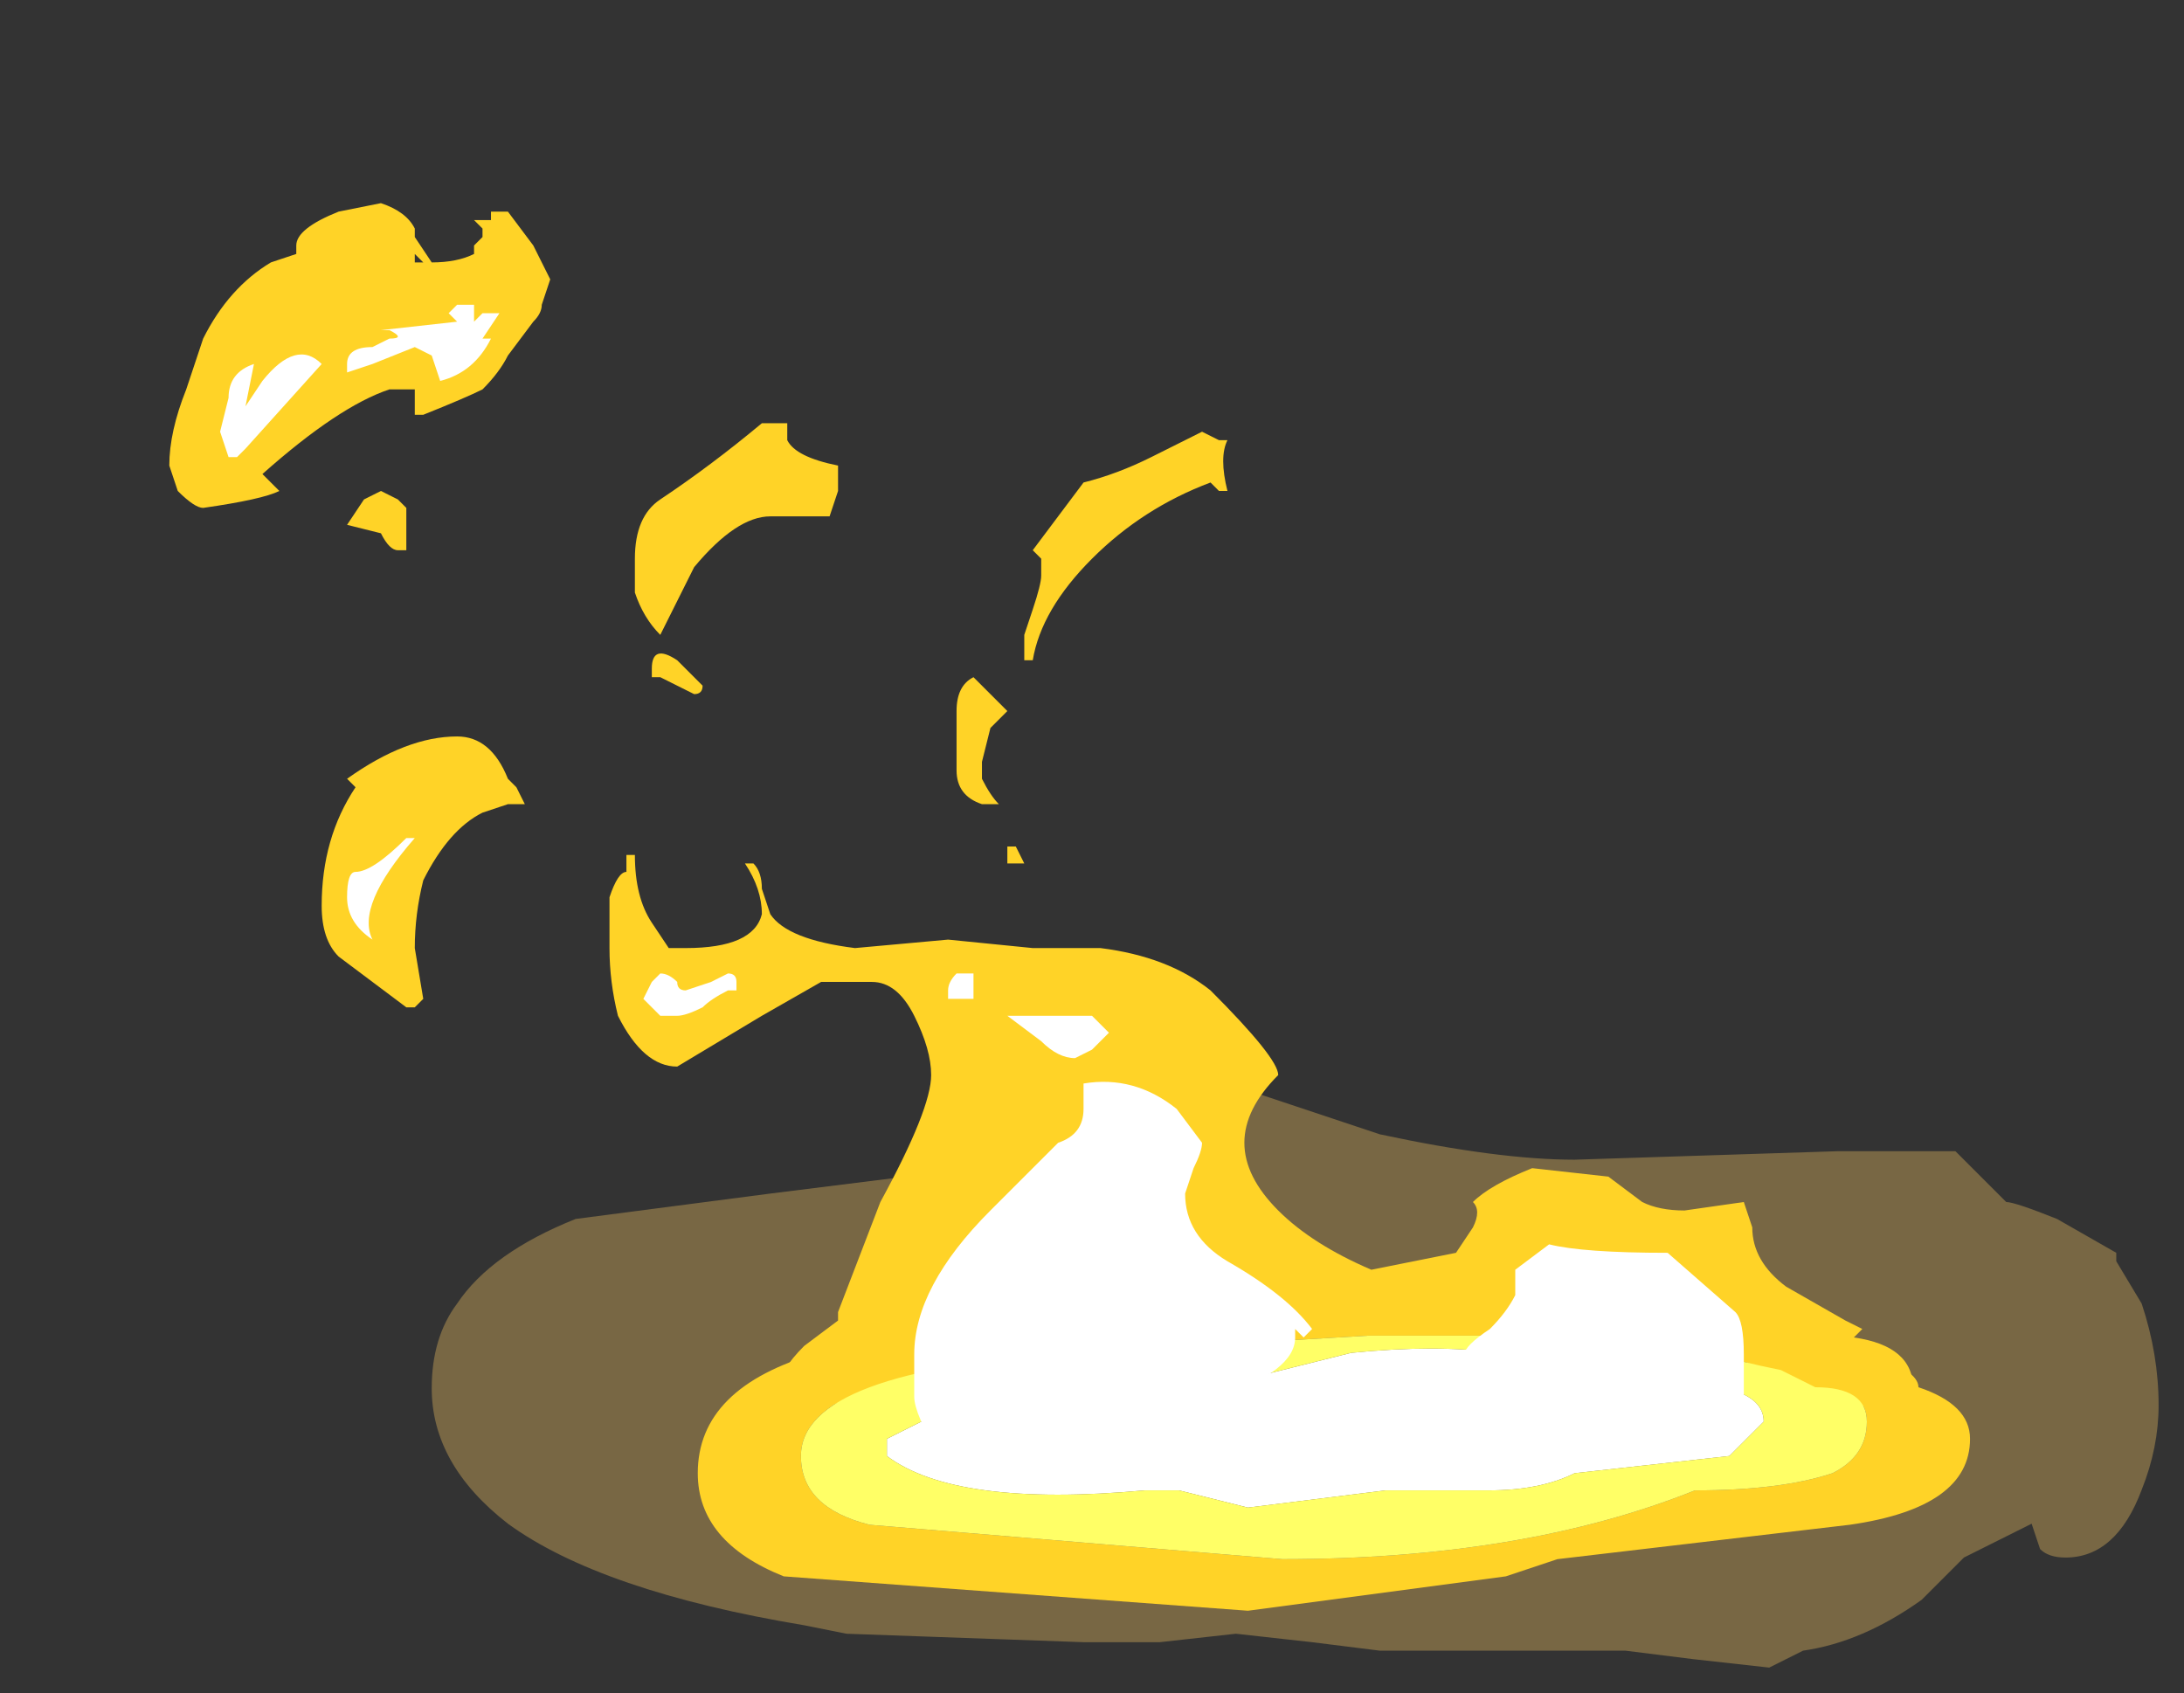 <?xml version="1.0" encoding="UTF-8" standalone="no"?>
<svg xmlns:ffdec="https://www.free-decompiler.com/flash" xmlns:xlink="http://www.w3.org/1999/xlink" ffdec:objectType="frame" height="70.0px" width="90.3px" xmlns="http://www.w3.org/2000/svg">
  <rect width="100%" height="100%" fill="#333333" stroke="none"/>
  <g transform="matrix(1.0, 0.0, 0.0, 1.0, 52.5, 54.6)">
    <use ffdec:characterId="4742" height="3.5" transform="matrix(7.0, 0.0, 0.0, 7.0, -34.65, -10.15)" width="10.2" xlink:href="#shape0"/>
    <use ffdec:characterId="4766" height="7.15" transform="matrix(7.0, 0.0, 0.0, 7.0, -45.5, -46.2)" width="10.3" xlink:href="#shape1"/>
    <use ffdec:characterId="4714" height="6.3" transform="matrix(-2.031, 0.0, 0.0, 2.031, 28.953, -0.796)" width="25.9" xlink:href="#sprite0"/>
    <use ffdec:characterId="4767" height="6.8" transform="matrix(7.0, 0.0, 0.0, 7.0, -43.4, -42.0)" width="9.0" xlink:href="#shape3"/>
  </g>
  <defs>
    <g id="shape0" transform="matrix(1.0, 0.0, 0.0, 1.0, 4.95, 1.45)">
      <path d="M1.8 -0.95 L3.35 -1.0 4.05 -1.0 4.35 -0.7 Q4.4 -0.7 4.65 -0.6 L5.0 -0.4 5.0 -0.35 5.15 -0.1 Q5.25 0.2 5.25 0.5 5.25 0.75 5.15 1.0 5.0 1.4 4.7 1.4 4.6 1.4 4.55 1.35 L4.5 1.2 4.1 1.4 3.85 1.65 Q3.5 1.9 3.15 1.95 L2.95 2.05 2.5 2.0 2.1 1.95 0.65 1.95 0.25 1.9 -0.2 1.85 -0.65 1.9 -1.1 1.9 -2.5 1.85 -2.75 1.8 Q-3.95 1.6 -4.5 1.2 -4.95 0.85 -4.95 0.4 -4.95 0.1 -4.8 -0.1 -4.6 -0.4 -4.1 -0.6 L-2.95 -0.75 -2.15 -0.85 Q-2.0 -0.9 -1.8 -0.95 -1.55 -1.0 -1.5 -1.1 -1.3 -1.3 -0.95 -1.35 L-0.4 -1.45 0.65 -1.1 Q1.35 -0.95 1.8 -0.95" fill="#ffcc66" fill-opacity="0.337" fill-rule="evenodd" stroke="none"/>
    </g>
    <g id="shape1" transform="matrix(1.0, 0.0, 0.0, 1.0, 6.5, 6.6)">
      <path d="M1.3 -0.05 L0.2 0.1 -1.4 0.25 -1.55 0.25 -1.75 0.3 -2.25 0.4 -2.4 0.45 -2.6 0.5 -2.65 0.5 -2.7 0.45 -2.75 0.45 -2.8 0.5 Q-2.9 0.5 -2.9 0.4 -2.9 0.3 -2.75 0.15 L-2.55 0.0 -2.55 -0.05 -2.3 -0.7 Q-2.0 -1.25 -2.0 -1.45 -2.0 -1.6 -2.1 -1.8 -2.2 -2.0 -2.35 -2.0 L-2.65 -2.0 -3.0 -1.8 -3.5 -1.5 Q-3.7 -1.5 -3.85 -1.8 -3.9 -2.0 -3.9 -2.2 L-3.9 -2.5 Q-3.85 -2.65 -3.8 -2.65 L-3.8 -2.75 -3.75 -2.75 Q-3.75 -2.5 -3.65 -2.35 L-3.55 -2.2 -3.45 -2.2 Q-3.05 -2.2 -3.0 -2.4 -3.0 -2.55 -3.1 -2.7 L-3.05 -2.7 Q-3.0 -2.65 -3.0 -2.55 L-2.95 -2.4 Q-2.85 -2.25 -2.45 -2.2 L-1.9 -2.25 -1.4 -2.2 -1.0 -2.2 Q-0.6 -2.15 -0.35 -1.95 0.05 -1.55 0.05 -1.45 -0.15 -1.25 -0.15 -1.05 -0.15 -0.85 0.05 -0.65 0.25 -0.45 0.6 -0.3 L1.1 -0.4 1.2 -0.55 Q1.25 -0.65 1.2 -0.7 1.3 -0.8 1.55 -0.9 L2.0 -0.85 2.2 -0.7 Q2.3 -0.65 2.45 -0.65 L2.8 -0.7 2.85 -0.55 Q2.85 -0.35 3.05 -0.2 L3.4 0.0 3.5 0.05 3.45 0.1 Q3.8 0.15 3.8 0.4 3.8 0.55 3.7 0.55 L3.25 0.45 2.9 0.3 Q2.75 0.2 2.65 0.15 2.4 0.05 1.4 0.05 L1.3 -0.05 M-5.9 -6.25 L-5.75 -6.3 -5.75 -6.35 Q-5.75 -6.45 -5.5 -6.55 L-5.25 -6.6 Q-5.1 -6.55 -5.05 -6.45 L-5.05 -6.4 -4.95 -6.25 Q-4.8 -6.25 -4.7 -6.3 L-4.7 -6.35 -4.65 -6.4 -4.65 -6.45 -4.7 -6.5 -4.6 -6.5 -4.6 -6.55 -4.5 -6.55 -4.35 -6.35 -4.25 -6.15 -4.3 -6.0 Q-4.3 -5.95 -4.35 -5.9 L-4.5 -5.7 Q-4.55 -5.6 -4.65 -5.5 -4.75 -5.45 -5.0 -5.35 L-5.05 -5.35 -5.05 -5.5 -5.2 -5.5 Q-5.5 -5.4 -5.95 -5.0 L-5.85 -4.9 Q-5.95 -4.85 -6.3 -4.8 -6.35 -4.8 -6.45 -4.9 L-6.5 -5.05 Q-6.5 -5.25 -6.4 -5.5 L-6.3 -5.8 Q-6.15 -6.1 -5.9 -6.25 M-2.55 -4.9 L-2.6 -4.75 -2.95 -4.75 Q-3.15 -4.75 -3.4 -4.45 L-3.6 -4.05 Q-3.7 -4.15 -3.75 -4.3 L-3.75 -4.5 Q-3.75 -4.75 -3.6 -4.85 -3.3 -5.05 -3.0 -5.3 L-2.85 -5.3 -2.85 -5.2 Q-2.8 -5.1 -2.55 -5.05 L-2.55 -4.9 M-1.45 -4.05 L-1.4 -4.2 Q-1.35 -4.35 -1.35 -4.4 L-1.35 -4.5 -1.4 -4.55 -1.1 -4.95 Q-0.9 -5.0 -0.7 -5.1 L-0.4 -5.25 -0.3 -5.2 -0.25 -5.2 Q-0.3 -5.1 -0.25 -4.9 L-0.3 -4.9 -0.35 -4.95 Q-0.75 -4.8 -1.05 -4.5 -1.35 -4.2 -1.4 -3.9 L-1.45 -3.9 -1.45 -4.05 M-1.55 -3.6 L-1.65 -3.5 -1.7 -3.3 -1.7 -3.2 Q-1.65 -3.1 -1.6 -3.05 L-1.7 -3.05 Q-1.85 -3.1 -1.85 -3.25 L-1.85 -3.6 Q-1.85 -3.75 -1.75 -3.8 L-1.55 -3.6 M-5.0 -6.25 L-5.05 -6.3 -5.05 -6.25 -5.0 -6.25 M-4.5 -6.5 L-4.5 -6.5 M-4.85 -5.5 L-4.85 -5.5 M-5.25 -4.9 L-5.15 -4.85 -5.1 -4.8 -5.1 -4.55 -5.15 -4.55 Q-5.2 -4.55 -5.25 -4.65 L-5.45 -4.7 -5.35 -4.85 -5.25 -4.9 M-3.65 -3.85 Q-3.65 -4.0 -3.5 -3.9 L-3.35 -3.75 Q-3.35 -3.7 -3.4 -3.7 L-3.6 -3.8 -3.65 -3.8 -3.65 -3.85 M-4.5 -3.2 L-4.45 -3.15 -4.4 -3.05 -4.5 -3.05 -4.65 -3.0 Q-4.85 -2.9 -5.0 -2.6 -5.05 -2.4 -5.05 -2.2 L-5.0 -1.9 -5.05 -1.85 -5.1 -1.85 -5.5 -2.15 Q-5.6 -2.25 -5.6 -2.45 -5.6 -2.85 -5.4 -3.15 L-5.45 -3.2 Q-5.1 -3.45 -4.8 -3.45 -4.6 -3.45 -4.5 -3.2 M-1.55 -2.8 L-1.5 -2.8 -1.45 -2.7 -1.55 -2.7 -1.55 -2.8" fill="#ffd327" fill-rule="evenodd" stroke="none"/>
    </g>
    <g id="sprite0" transform="matrix(1.0, 0.0, 0.0, 1.0, 12.95, 6.3)">
      <use ffdec:characterId="4713" height="0.9" transform="matrix(7.0, 0.0, 0.0, 7.0, -12.95, -6.3)" width="3.7" xlink:href="#shape2"/>
    </g>
    <g id="shape2" transform="matrix(1.0, 0.0, 0.0, 1.0, 1.85, 0.9)">
      <path d="M0.25 -0.3 L-0.15 -0.35 -0.45 -0.35 Q-0.6 -0.35 -0.7 -0.4 L-1.15 -0.45 -1.25 -0.55 Q-1.25 -0.7 -0.75 -0.65 -0.55 -0.8 -0.05 -0.75 L0.55 -0.6 0.9 -0.7 Q1.05 -0.7 1.1 -0.6 1.2 -0.55 1.3 -0.5 L1.3 -0.45 Q1.1 -0.3 0.55 -0.35 L0.45 -0.35 0.25 -0.3" fill="#ffffff" fill-rule="evenodd" stroke="none"/>
      <path d="M0.15 -0.15 L1.35 -0.25 Q1.55 -0.3 1.55 -0.45 1.55 -0.7 0.75 -0.75 L-0.1 -0.8 -1.0 -0.8 Q-1.05 -0.75 -1.3 -0.7 L-1.4 -0.65 Q-1.55 -0.65 -1.55 -0.55 -1.55 -0.45 -1.45 -0.4 -1.3 -0.35 -1.05 -0.35 -0.55 -0.15 0.15 -0.15 M1.85 -0.4 Q1.85 -0.2 1.6 -0.1 L0.25 0.0 -0.5 -0.1 -0.65 -0.15 -1.5 -0.25 Q-1.85 -0.3 -1.85 -0.5 -1.85 -0.6 -1.7 -0.65 -1.7 -0.7 -1.55 -0.75 L-1.35 -0.75 -1.0 -0.85 -0.8 -0.85 -0.6 -0.9 Q0.95 -0.9 1.5 -0.75 1.85 -0.65 1.85 -0.4" fill="#ffd327" fill-rule="evenodd" stroke="none"/>
      <path d="M0.15 -0.15 Q-0.55 -0.15 -1.05 -0.35 -1.3 -0.35 -1.45 -0.4 -1.55 -0.45 -1.55 -0.55 -1.55 -0.65 -1.4 -0.65 L-1.3 -0.7 Q-1.05 -0.75 -1.0 -0.8 L-0.1 -0.8 0.75 -0.75 Q1.55 -0.7 1.55 -0.45 1.55 -0.3 1.35 -0.25 L0.15 -0.15 M0.25 -0.3 L0.45 -0.35 0.55 -0.35 Q1.1 -0.3 1.3 -0.45 L1.3 -0.5 Q1.2 -0.55 1.1 -0.6 1.05 -0.7 0.9 -0.7 L0.55 -0.6 -0.05 -0.75 Q-0.55 -0.8 -0.75 -0.65 -1.25 -0.7 -1.25 -0.55 L-1.15 -0.45 -0.7 -0.4 Q-0.6 -0.35 -0.45 -0.35 L-0.15 -0.35 0.25 -0.3" fill="#ffff66" fill-rule="evenodd" stroke="none"/>
    </g>
    <g id="shape3" transform="matrix(1.0, 0.0, 0.0, 1.0, 6.2, 6.0)">
      <path d="M2.75 -0.05 Q2.8 0.0 2.8 0.2 L2.8 0.5 Q2.6 0.45 2.45 0.55 2.2 0.65 1.95 0.65 1.45 0.65 1.25 0.45 1.15 0.35 1.15 0.2 1.15 0.15 1.3 0.05 1.4 -0.05 1.45 -0.15 L1.45 -0.3 1.65 -0.45 Q1.85 -0.4 2.35 -0.4 L2.75 -0.05 M0.15 0.1 Q0.15 0.3 -0.3 0.45 -0.75 0.65 -1.2 0.65 L-1.7 0.6 -1.95 0.8 Q-2.1 0.55 -2.1 0.45 L-2.1 0.2 Q-2.1 -0.2 -1.65 -0.65 L-1.25 -1.05 Q-1.1 -1.1 -1.1 -1.25 L-1.1 -1.4 Q-0.8 -1.45 -0.55 -1.25 L-0.4 -1.05 Q-0.4 -1.0 -0.45 -0.9 L-0.5 -0.75 Q-0.5 -0.5 -0.25 -0.35 0.1 -0.15 0.25 0.05 L0.2 0.1 0.15 0.05 0.15 0.1 M-6.05 -5.4 L-5.95 -5.55 Q-5.75 -5.8 -5.6 -5.65 L-6.05 -5.15 -6.1 -5.1 -6.15 -5.1 -6.2 -5.25 -6.15 -5.45 Q-6.15 -5.6 -6.0 -5.65 L-6.05 -5.4 M-5.3 -5.75 L-5.2 -5.8 Q-5.1 -5.8 -5.2 -5.85 L-5.25 -5.85 -4.8 -5.9 -4.85 -5.95 -4.8 -6.0 -4.7 -6.0 -4.7 -5.9 -4.65 -5.95 -4.55 -5.95 -4.65 -5.8 -4.6 -5.8 Q-4.7 -5.6 -4.9 -5.55 L-4.95 -5.7 -5.05 -5.75 -5.3 -5.65 -5.45 -5.6 -5.45 -5.65 Q-5.45 -5.75 -5.3 -5.75 M-3.7 -1.9 L-3.65 -2.0 -3.6 -2.05 Q-3.55 -2.05 -3.5 -2.0 -3.5 -1.95 -3.45 -1.95 L-3.3 -2.0 -3.2 -2.05 Q-3.15 -2.05 -3.15 -2.0 L-3.15 -1.95 -3.2 -1.95 Q-3.3 -1.9 -3.35 -1.85 -3.45 -1.8 -3.5 -1.8 -3.6 -1.8 -3.55 -1.8 L-3.6 -1.8 -3.7 -1.9 M-5.1 -2.85 L-5.05 -2.85 Q-5.4 -2.45 -5.3 -2.25 -5.45 -2.35 -5.45 -2.5 -5.45 -2.65 -5.4 -2.65 -5.3 -2.65 -5.1 -2.85 M-1.75 -1.95 L-1.75 -1.9 -1.9 -1.9 -1.9 -1.95 Q-1.9 -2.0 -1.85 -2.05 L-1.75 -2.05 -1.75 -1.95 M-1.45 -1.4 L-1.45 -1.4 M-1.05 -1.6 L-1.15 -1.55 Q-1.25 -1.55 -1.35 -1.65 L-1.55 -1.8 -1.05 -1.8 -0.95 -1.7 -1.05 -1.6" fill="#ffffff" fill-rule="evenodd" stroke="none"/>
    </g>
  </defs>
</svg>
